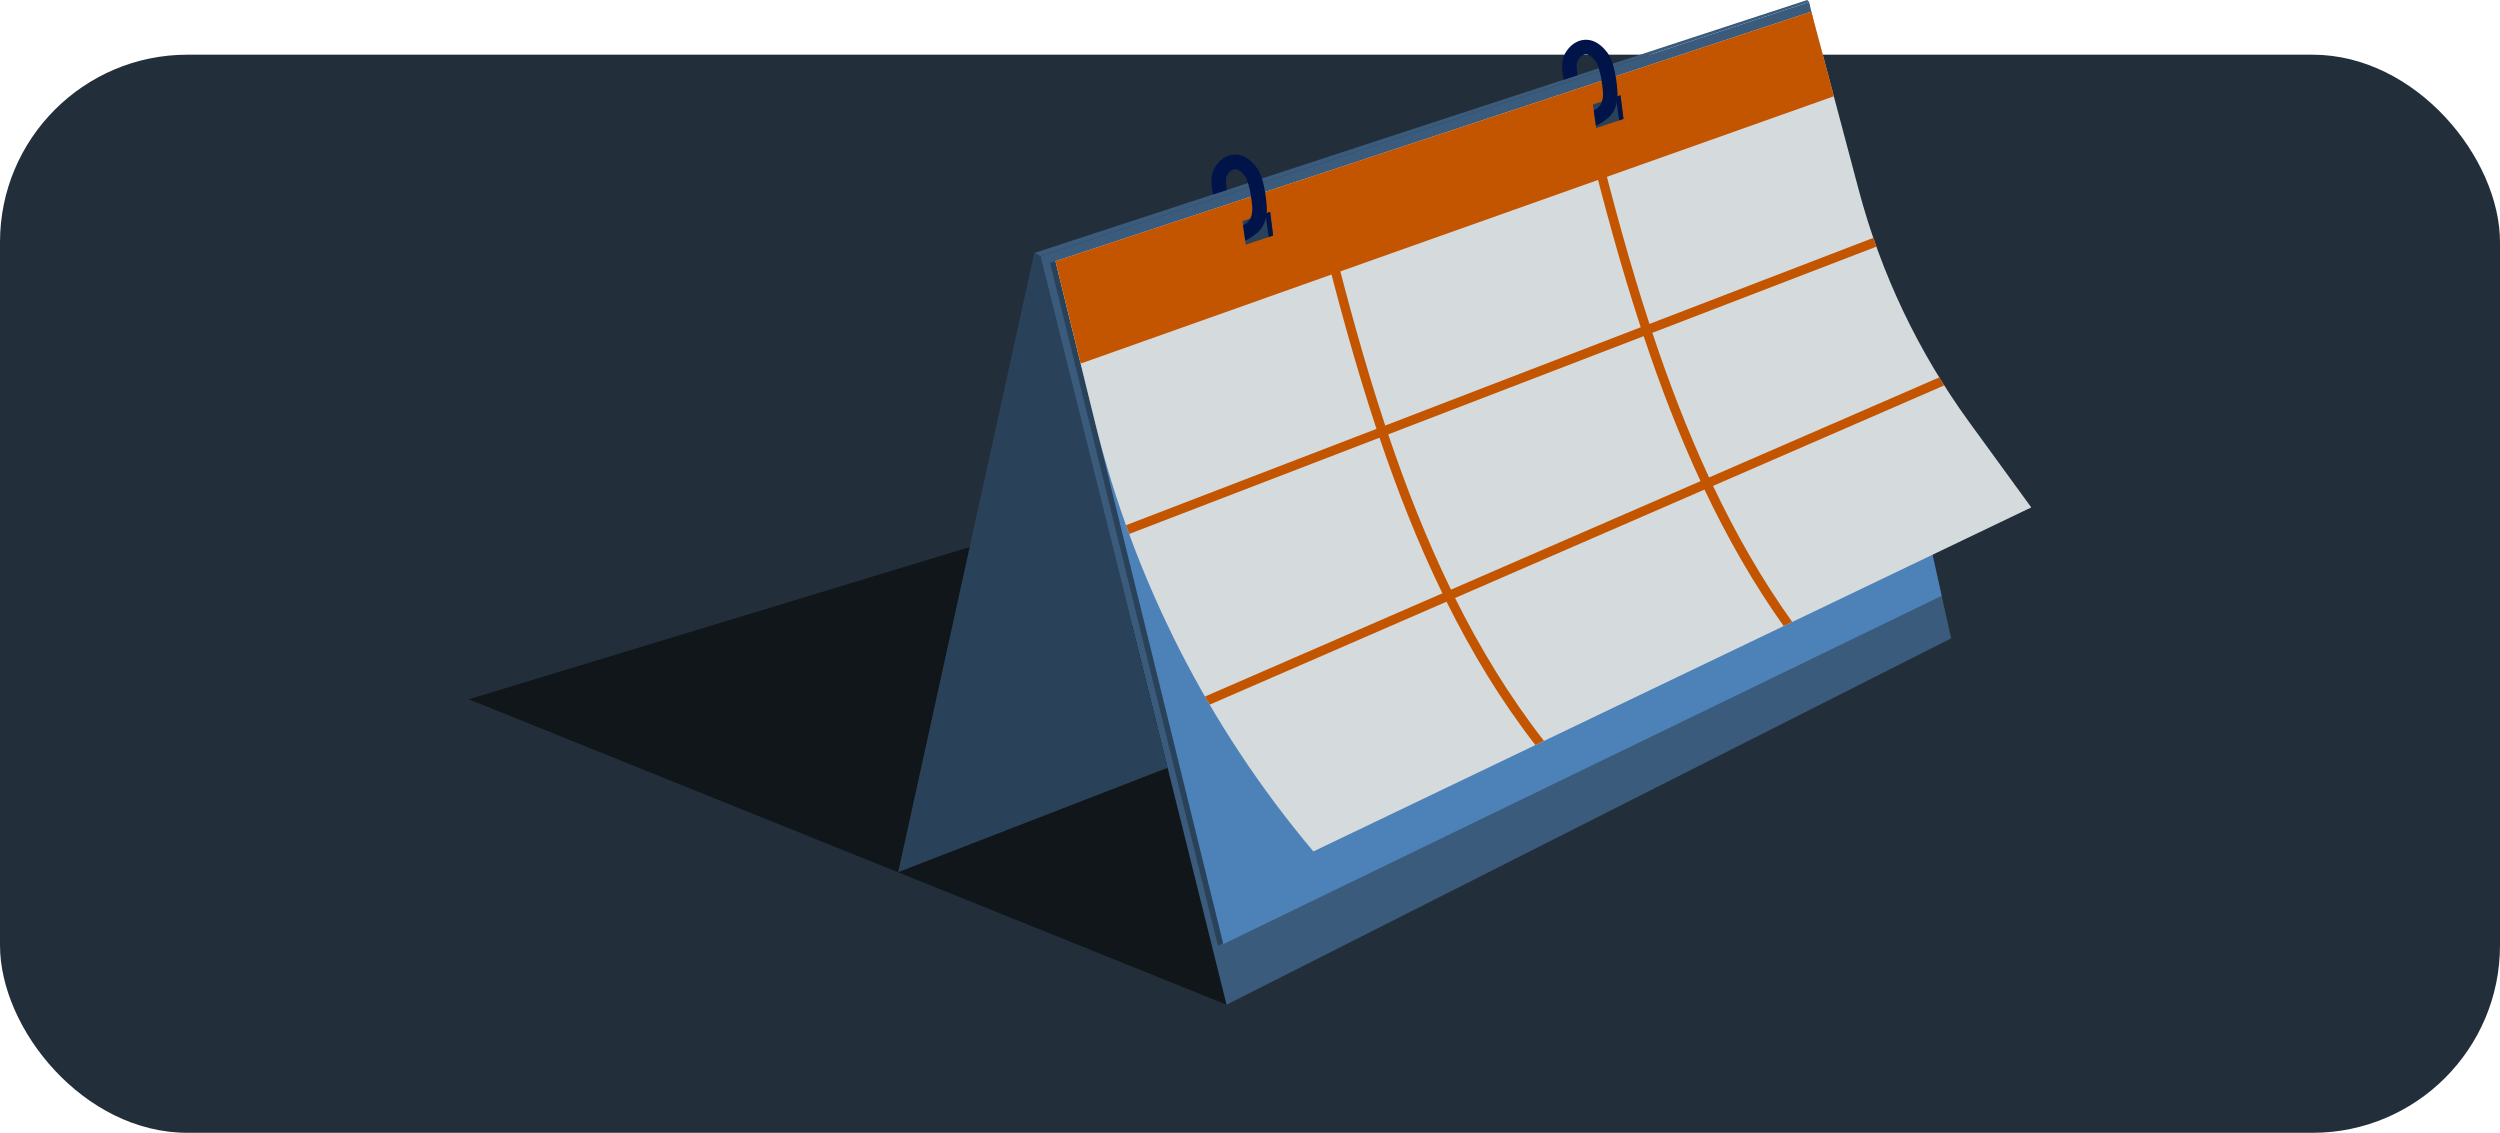 <svg width="320" height="145" viewBox="0 0 320 145" fill="none" xmlns="http://www.w3.org/2000/svg">
<rect y="7" width="320" height="138" rx="24" fill="#222F3B"/>
<path d="M156.997 128.6L60 89.512L124.118 70.019L156.997 85.737V128.6Z" fill="#101619"/>
<path d="M133.167 32.793L156.997 128.6L249.746 81.707L231.575 0.255L133.167 32.793Z" fill="#3B5B7C"/>
<path d="M132.393 32.38L133.167 32.794L231.575 0.255L231.326 0L132.393 32.38Z" fill="#3B5B7C"/>
<path d="M114.967 111.635L132.393 32.38L133.167 32.794L149.452 98.273L114.967 111.635Z" fill="#2A4259"/>
<path d="M134.408 33.648L155.891 121.062L247.84 76.485L231.159 1.712L134.408 33.648Z" fill="#2A4259"/>
<path d="M135.099 33.424L156.584 120.84L248.531 76.263L231.849 1.49L135.099 33.424Z" fill="#4D82B8"/>
<path d="M231.849 1.49L237.93 24.36C240.769 35.04 245.56 45.1 252.062 54.037L260 64.949L168.113 108.984C154.697 93.06 145.133 74.257 140.162 54.035L135.099 33.428L231.849 1.49Z" fill="#D5DADD"/>
<path d="M206.26 14.644C206.933 13.768 207.007 12.837 207.045 12.323L205.054 12.985C204.997 13.161 204.911 13.338 204.782 13.507C204.651 13.677 204.307 13.93 203.999 14.131L204.269 16.076L204.286 16.112C204.491 16.017 205.723 15.346 206.262 14.644H206.26Z" fill="#00144A"/>
<path fill-rule="evenodd" clip-rule="evenodd" d="M135.099 33.424L138.322 46.537L234.731 12.323L231.849 1.49L135.099 33.424Z" fill="#C35500"/>
<path d="M162.96 30.143L159.462 31.317L159.045 28.292L162.576 27.12L162.96 30.143Z" fill="#2A4259"/>
<path d="M162.96 30.143L162.392 30.334L161.974 27.306L162.576 27.12L162.96 30.143Z" fill="#00144A"/>
<path d="M160.764 21.323C160.401 20.876 159.432 19.692 157.937 19.79C156.567 19.878 155.64 20.981 155.263 21.898C154.872 22.849 155.141 24.351 155.263 24.897L157.044 24.315C156.946 23.789 156.858 22.927 156.989 22.61C157.118 22.295 157.51 21.691 158.059 21.655C158.603 21.614 159.066 22.197 159.32 22.505C159.993 23.331 160.322 26.287 160.294 26.863C160.265 27.264 160.229 27.76 159.89 28.204C159.673 28.486 159.367 28.706 159.107 28.828L159.394 30.812C159.599 30.716 160.831 30.045 161.37 29.343C162.053 28.455 162.12 27.505 162.156 26.996C162.177 26.688 162.02 22.865 160.766 21.328L160.764 21.323Z" fill="#00144A"/>
<path d="M207.807 15.219L204.312 16.396L203.891 13.371L207.422 12.197L207.807 15.219Z" fill="#2A4259"/>
<path d="M207.807 15.219L207.241 15.41L206.821 12.385L207.422 12.197L207.807 15.219Z" fill="#00144A"/>
<path d="M205.658 6.629C205.295 6.182 204.326 4.998 202.832 5.096C201.461 5.184 200.535 6.287 200.158 7.204C199.766 8.154 200.036 9.656 200.158 10.203L201.939 9.62C201.841 9.095 201.752 8.233 201.884 7.916C202.013 7.6 202.404 6.996 202.953 6.96C203.498 6.92 203.961 7.502 204.214 7.81C204.887 8.637 205.217 11.593 205.188 12.168C205.159 12.569 205.124 13.066 204.785 13.51C204.567 13.792 204.262 14.011 204.001 14.133L204.288 16.117C204.493 16.022 205.725 15.351 206.265 14.649C206.948 13.761 207.014 12.81 207.05 12.302C207.072 11.994 206.914 8.171 205.661 6.633L205.658 6.629Z" fill="#00144A"/>
<path d="M219.272 62.194L248.867 49.331C248.652 48.992 248.44 48.65 248.227 48.306L218.763 61.112C215.979 55.121 213.599 48.904 211.503 42.6L240.181 31.571C240.048 31.196 239.912 30.821 239.783 30.446L211.13 41.463C208.566 33.619 206.422 25.663 204.465 17.875L203.314 18.195C205.276 26.017 207.432 34.009 210.013 41.891L177.309 54.467C174.609 46.325 172.377 38.051 170.343 29.959L169.192 30.279C171.231 38.404 173.477 46.716 176.192 54.897L144.126 67.227C144.259 67.602 144.398 67.975 144.534 68.349L176.574 56.029C178.873 62.831 181.507 69.531 184.627 75.945L154.239 89.154C154.44 89.5 154.638 89.849 154.841 90.195L185.155 77.019C188.38 83.504 192.117 89.684 196.524 95.362L197.627 94.832C193.21 89.171 189.471 83.01 186.248 76.542L218.174 62.666C221.079 68.789 224.412 74.66 228.306 80.131L229.402 79.605C225.503 74.154 222.168 68.297 219.269 62.189L219.272 62.194ZM185.725 75.472C182.61 69.075 179.983 62.389 177.691 55.601L210.388 43.03C212.491 49.345 214.879 55.58 217.667 61.587L185.725 75.472Z" fill="#C35500"/>
</svg>
